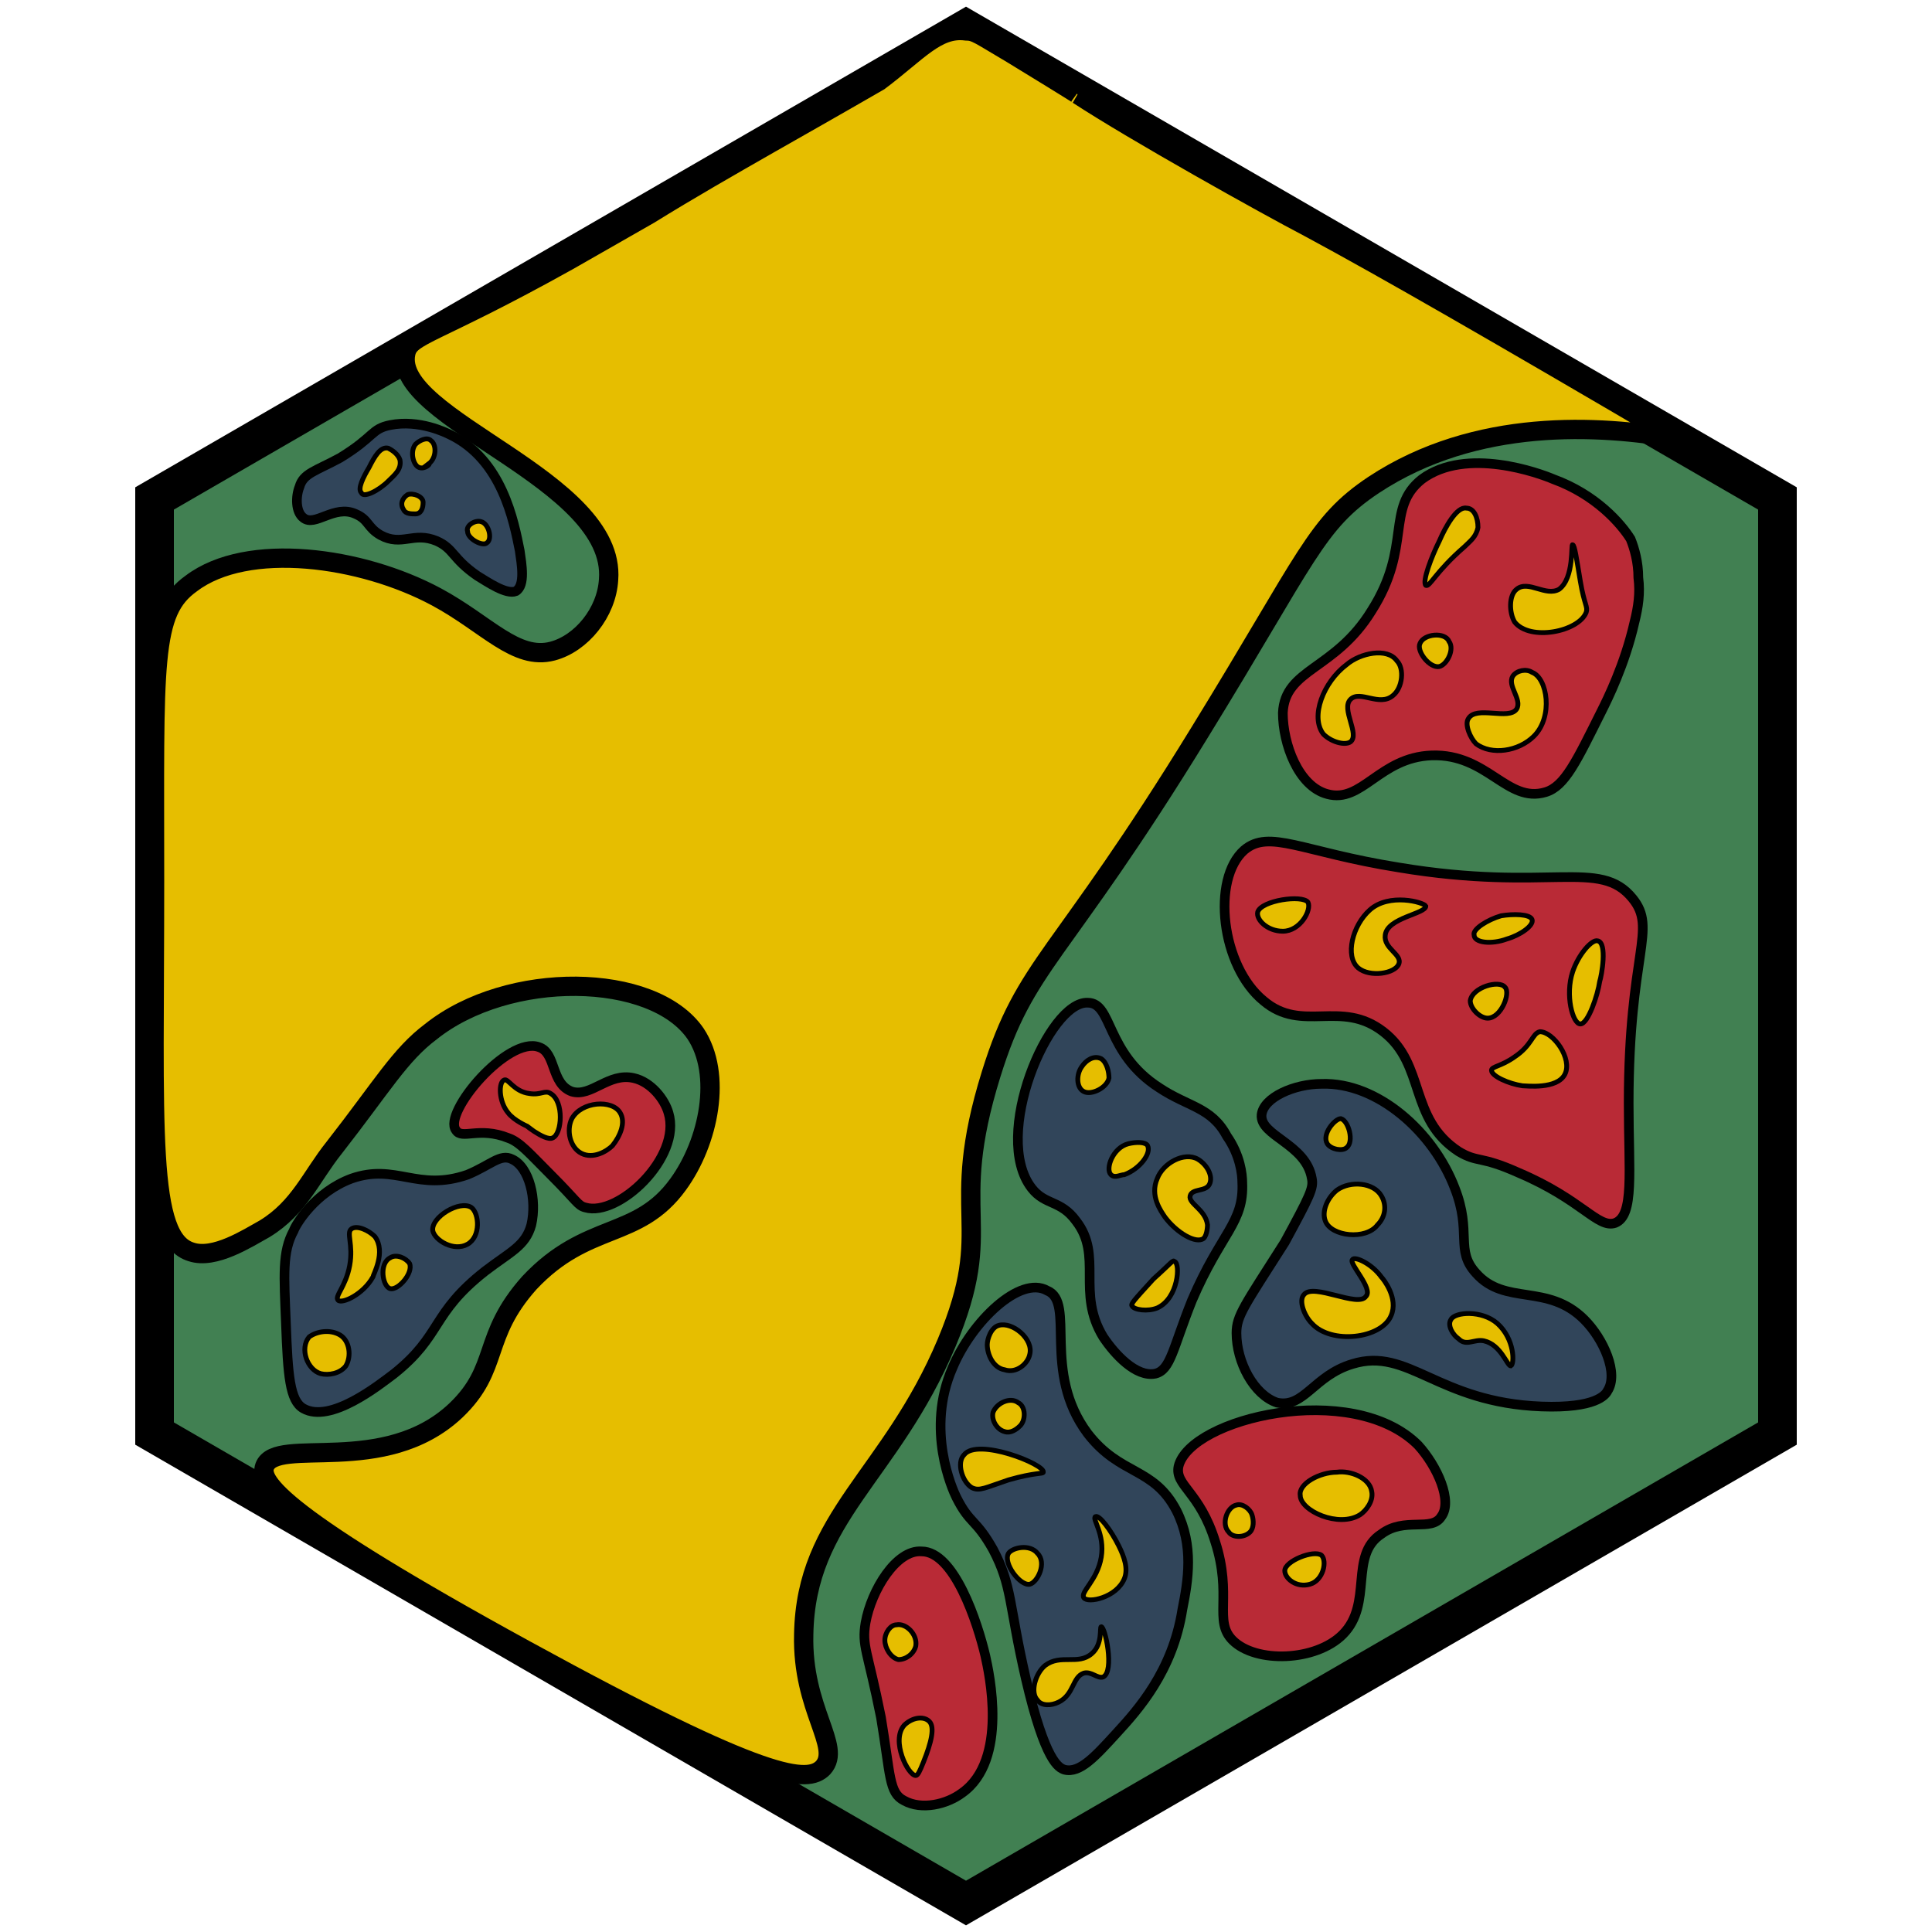 <?xml version="1.0" encoding="utf-8"?><!-- Generator: Adobe Illustrator 26.0.3, SVG Export Plug-In . SVG Version: 6.00 Build 0)  --><svg version="1.1" id="Ebene_2_00000126308112139821010380000011903406711838980787_"	 xmlns="http://www.w3.org/2000/svg" xmlns:xlink="http://www.w3.org/1999/xlink" x="0px" y="0px" viewBox="0 0 100 100"	 style="enable-background:new 0 0 100 100;" xml:space="preserve"><style type="text/css">	.st0{fill:#418052;stroke:#000000;stroke-width:2;stroke-miterlimit:10;}	.st1{fill:#e6be00;stroke:#000000;stroke-miterlimit:10;}	.st2{fill:#b92a36;stroke:#000000;stroke-width:0.5;stroke-miterlimit:10;}	.st3{fill:#31455a;stroke:#000000;stroke-width:0.5;stroke-miterlimit:10;}	.st4{fill:#e6be00;stroke:#000000;stroke-width:0.25;stroke-miterlimit:10;}	.st5{fill:#e6be00;stroke:#000000;stroke-width:0.25;stroke-miterlimit:10;}	.st6{fill:none;stroke:#000000;stroke-width:0.25;stroke-miterlimit:10;}</style><polygon class="st0" points="8,74.2 50,98.5 92,74.2 92,25.8 50,1.5 8,25.8 "/><path class="st1" d="M67.8,11.8c-2.3-1.2-9.1-5-12-6.9c0,0,0.2,0.1-3.4-2.1c-1.7-1-1.9-1.2-2.4-1.2c-1.5-0.2-2.5,1.1-4.5,2.6	c0,0-1.9,1.1-5.6,3.2c-2.1,1.2-4.2,2.4-6.3,3.7c-2.8,1.6-4.2,2.4-4.2,2.4c-7,3.9-8.2,3.8-8.4,4.8c-0.7,3.4,10.9,6.5,10.5,11.7	c-0.1,1.7-1.4,3.3-2.9,3.7c-1.9,0.5-3.4-1.4-6-2.8c-3.9-2.1-9.8-2.9-12.7-0.7C7.8,31.7,8,34.2,8,45.6c0,13-0.4,18.5,1.9,19.2	c1.2,0.4,2.9-0.7,3.8-1.2c1.8-1.1,2.4-2.7,3.6-4.2c2.5-3.2,3.4-4.8,5-6c4-3.2,11.5-3.1,13.7,0.1c1.4,2.1,0.7,5.6-0.9,7.8	c-2.1,2.9-4.7,1.9-7.7,5.1c-2.5,2.8-1.5,4.4-3.8,6.6c-3.7,3.5-9.3,1.3-9.9,2.9c-0.3,0.8,0.9,2.6,13.5,9.5	c12.6,6.9,14.6,6.9,15.4,6.1c1-1.1-1.1-3-1-6.9c0.1-6.1,4.5-8.2,7.4-15.1c2.6-6.2,0-6.5,2.3-13.9c1.8-5.8,3.5-5.8,10.8-17.7	c5.6-9.1,6-10.8,9-12.8c5.3-3.5,11.7-3.1,15.7-2.4C77.6,17.3,71.7,13.9,67.8,11.8z"/><path class="st2" d="M80.4,24.8c-0.7-0.3-4.5-1.7-6.8,0c-1.9,1.5-0.5,3.5-2.6,6.8c-1.9,3.1-4.5,3-4.6,5.3c0,1.6,0.8,3.8,2.3,4.2	c1.8,0.5,2.7-1.9,5.4-2c2.9-0.1,3.9,2.5,5.9,1.9c1-0.3,1.6-1.6,2.9-4.2c0.3-0.6,1.2-2.4,1.7-4.6c0.2-0.8,0.3-1.5,0.2-2.3	c0-0.8-0.2-1.5-0.4-2C83.9,27.1,82.6,25.6,80.4,24.8z"/><path class="st2" d="M72.4,44.9c-5-0.8-6.7-2-8-0.9c-1.7,1.5-1.2,6,1,7.8c2,1.7,4-0.1,6.2,1.6c2.2,1.7,1.3,4.5,3.9,6.2	c1,0.6,1.1,0.2,3.1,1.1c3.3,1.4,4.1,2.9,5,2.6c1-0.4,0.7-2.6,0.7-6.2c0-7.8,1.5-9,0.2-10.6C82.8,44.4,80.2,46.2,72.4,44.9z"/><path class="st3" d="M76.4,65.9c-1.1-1.2-0.2-2.1-1.1-4.4c-1.1-2.9-4-5.5-6.9-5.4c-1.4,0-3,0.7-3.1,1.6c-0.1,1.1,2.3,1.5,2.6,3.3	c0.1,0.5-0.1,0.9-1.4,3.3C64.4,67.6,64,68.1,64,69c0,1.5,0.9,3.2,2.1,3.6c1.4,0.3,1.9-1.4,3.9-2c2.9-0.9,4.4,2,9.8,2.2	c2.8,0.1,3.3-0.6,3.4-0.8c0.6-0.9-0.2-2.7-1.2-3.7C80.1,66.4,77.9,67.6,76.4,65.9z"/><path class="st3" d="M60,56.3c-2.8-1.8-2.4-4.4-3.7-4.4c-2-0.1-5,6.9-2.9,9.6c0.7,0.9,1.5,0.6,2.3,1.7c1.4,1.8,0,3.7,1.4,6	c0.6,0.9,1.7,2.1,2.7,1.9c0.8-0.2,0.9-1.3,1.9-3.8c1.5-3.5,2.7-4,2.6-6.1c0-0.4-0.1-1.4-0.8-2.4C62.7,57.3,61.5,57.3,60,56.3z"/><path class="st2" d="M61,75.9c-0.2,1,1.1,1.3,1.9,3.9c0.9,2.8-0.1,4.1,0.9,5.1c1.2,1.2,4.3,1.1,5.7-0.3c1.6-1.6,0.3-4.1,2-5.2	c1.2-0.9,2.6-0.1,3.1-0.9c0.6-0.8-0.2-2.6-1.2-3.7C70,71.4,61.6,73.4,61,75.9z"/><path class="st3" d="M49.3,70.8c-1.4,3.2,0,6.3,0.2,6.7c0.7,1.4,1,1.1,1.9,2.7c1,1.9,0.8,2.8,1.7,6.7c1,4.3,1.7,4.6,2,4.7	c0.8,0.2,1.6-0.7,2.7-1.9c1.1-1.2,2.9-3.2,3.4-6.4c0.3-1.5,0.6-3.3-0.3-5.1c-1.2-2.3-2.9-1.8-4.6-4c-2.4-3.2-0.6-6.8-2.1-7.4	C52.8,66,50.3,68.4,49.3,70.8z"/><path class="st2" d="M44.8,84c-0.2,1.2,0.1,1.4,0.8,4.9c0.5,3,0.4,3.9,1.2,4.3c0.9,0.5,2.2,0.2,3-0.4c2.4-1.7,1.4-6.2,1.2-7.1	c-0.4-1.7-1.6-5.4-3.3-5.4C46.4,80.2,45.1,82.3,44.8,84z"/><path class="st2" d="M29.6,56.5c-1.1-0.4-0.8-2-1.7-2.3c-1.6-0.6-5,3.4-4.3,4.3c0.3,0.5,1.2-0.2,2.7,0.4c0.6,0.2,1.1,0.8,2.2,1.9	c1.4,1.4,1.4,1.6,1.8,1.7c1.7,0.5,5-2.6,4.3-4.9c-0.2-0.7-0.9-1.6-1.8-1.8C31.5,55.5,30.6,56.8,29.6,56.5z"/><path class="st3" d="M26.5,60c-0.6-0.3-1.1,0.3-2.3,0.8c-2.6,0.9-3.7-0.6-6,0.2c-1.9,0.7-2.9,2.4-3,2.7c-0.6,1.1-0.5,2.3-0.4,4.8	c0.1,2.7,0.2,4,0.9,4.4c1.4,0.8,3.9-1.2,4.7-1.8c2.5-2,1.9-3.1,4.7-5.3c1.3-1,2.1-1.3,2.4-2.4C27.8,62.1,27.4,60.4,26.5,60z"/><path class="st4" d="M80.7,30.5c-0.7,0.4-1.6-0.5-2.2,0c-0.4,0.3-0.4,1.2-0.1,1.7c0.8,1,3.3,0.5,3.7-0.5c0.1-0.3-0.1-0.4-0.3-1.6	c-0.2-1.2-0.3-1.9-0.4-1.9C81.3,28.1,81.5,29.9,80.7,30.5z"/><path class="st4" d="M74.5,28c-0.4,0.8-0.9,2.1-0.7,2.3c0.2,0.1,0.5-0.7,2-2c0.3-0.3,0.6-0.5,0.7-1c0-0.5-0.2-1-0.6-1	C75.4,26.2,74.8,27.3,74.5,28z"/><path class="st4" d="M79.4,38.1c-0.8,0.8-2.2,1-3,0.4c-0.3-0.3-0.6-1-0.4-1.3c0.4-0.7,2.1,0.1,2.5-0.5c0.3-0.5-0.5-1.2-0.2-1.7	c0.2-0.3,0.7-0.4,1-0.2C80.1,35.1,80.4,37.1,79.4,38.1z"/><path class="st4" d="M73.5,33.3c-0.2,0.4,0.5,1.3,1,1.2c0.4-0.1,0.8-0.9,0.5-1.3C74.8,32.7,73.7,32.8,73.5,33.3z"/><path class="st4" d="M69.7,34.4c-1.2,0.9-1.9,2.7-1.2,3.6c0.4,0.4,1.1,0.6,1.4,0.4c0.5-0.4-0.5-1.7,0-2.2c0.5-0.5,1.5,0.4,2.2-0.2	c0.5-0.4,0.6-1.4,0.2-1.8C71.8,33.5,70.4,33.8,69.7,34.4z"/><path class="st4" d="M82.8,50.8c-0.1,0.7-0.6,2.2-1,2.2c-0.4,0-0.8-1.5-0.4-2.7c0.3-0.9,1-1.7,1.3-1.6	C83.2,48.8,82.9,50.5,82.8,50.8z"/><path class="st4" d="M77,52.7c-0.4,0-0.9-0.5-0.9-0.9c0.1-0.7,1.5-1.1,1.8-0.7C78.2,51.4,77.7,52.7,77,52.7z"/><path class="st4" d="M81,55.6c-0.4,0.8-2,0.6-2.2,0.6c-0.7-0.1-1.6-0.5-1.6-0.8c0-0.2,0.5-0.2,1.2-0.7c0.9-0.6,0.9-1.2,1.3-1.3	C80.4,53.4,81.4,54.8,81,55.6z"/><path class="st4" d="M76.3,48.4c-0.1-0.3,0.7-0.8,1.4-1c0.6-0.1,1.5-0.1,1.6,0.2c0.1,0.3-0.6,0.8-1.3,1	C77.2,48.9,76.3,48.8,76.3,48.4z"/><path class="st4" d="M70.9,47.1c-0.9,0.8-1.3,2.4-0.6,3c0.6,0.5,1.9,0.3,2.1-0.2c0.2-0.5-0.8-0.8-0.7-1.5c0.1-0.9,2.1-1.1,2.1-1.5	C73.7,46.7,71.9,46.2,70.9,47.1z"/><path class="st4" d="M65.1,47.2c-0.1,0.4,0.5,1,1.3,1c0.9,0,1.5-1.1,1.3-1.5C67.4,46.3,65.3,46.6,65.1,47.2z"/><path class="st5" d="M76.8,69.4c0.9,0.2,1.2,1.3,1.4,1.3c0.2-0.1,0.2-1.4-0.7-2.2c-0.8-0.7-2.2-0.6-2.4-0.2c-0.2,0.3,0.1,0.8,0.4,1	C75.9,69.7,76.3,69.3,76.8,69.4z"/><path class="st5" d="M70,65.2c-0.2,0.2,1.1,1.5,0.7,1.9c-0.4,0.6-2.7-0.7-3.2-0.1c-0.3,0.3,0,1.1,0.4,1.5c1,1.1,3.6,0.8,4.1-0.4	c0.4-0.9-0.4-1.9-0.5-2C71,65.4,70.1,65,70,65.2z"/><path class="st5" d="M71.5,61.9c-0.4-0.7-1.6-0.8-2.3-0.3c-0.5,0.4-0.8,1.1-0.6,1.6c0.3,0.8,2.1,1,2.7,0.2	C71.7,63,71.8,62.4,71.5,61.9z"/><path class="st5" d="M69.4,57.9c-0.3,0-1,0.8-0.7,1.3c0.2,0.3,0.8,0.4,1,0.2C70.1,59.1,69.8,58,69.4,57.9z"/><path class="st4" d="M71,77.2c-0.1-0.7-1.1-1.1-1.8-1c-0.9,0-2,0.6-1.9,1.2c0,0.8,2,1.7,3.1,1C70.7,78.2,71.1,77.7,71,77.2z"/><path class="st4" d="M64.8,78.4c-0.1-0.3-0.5-0.6-0.8-0.5c-0.5,0.1-0.8,1-0.4,1.4c0.2,0.3,0.8,0.3,1.1,0	C64.9,79.1,64.9,78.7,64.8,78.4z"/><path class="st4" d="M66.5,81.3c0,0.4,0.6,0.9,1.3,0.7c0.7-0.2,0.9-1.2,0.6-1.5C68,80.2,66.5,80.8,66.5,81.3z"/><path class="st5" d="M62.6,61.3c0.2-0.4-0.1-1-0.6-1.3c-0.7-0.4-1.8,0.2-2.1,1c-0.4,0.9,0.2,1.7,0.4,2c0.6,0.8,1.6,1.4,2,1.1	c0.2-0.2,0.2-0.7,0.2-0.7c-0.1-0.8-1-1.1-0.9-1.5C61.7,61.5,62.4,61.7,62.6,61.3z"/><path class="st5" d="M59.4,59.3c0.2,0.4-0.4,1.2-1.2,1.5c-0.2,0-0.5,0.2-0.7,0c-0.3-0.3,0.1-1.4,0.9-1.6	C58.8,59.1,59.3,59.1,59.4,59.3z"/><path class="st5" d="M57,54.8c-0.4-0.2-0.8,0.1-1,0.4c-0.3,0.4-0.3,1.1,0.1,1.3c0.4,0.2,1.2-0.2,1.3-0.7C57.4,55.5,57.3,55,57,54.8z	"/><path class="st5" d="M59.7,66.2c-1,1.1-1.2,1.3-1.1,1.4c0.1,0.2,0.8,0.3,1.3,0.1c1.1-0.5,1.2-2.3,0.9-2.4	C60.7,65.2,60.7,65.3,59.7,66.2z"/><path class="st5" d="M56.7,78.5c-0.2,0.1,0.5,0.9,0.3,2.1c-0.2,1.2-1.1,1.8-0.9,2.1c0.2,0.3,1.7,0,2.1-1c0.2-0.5,0-1.1-0.3-1.7	C57.5,79.2,56.9,78.4,56.7,78.5z"/><path class="st6" d="M54.5,76.7"/><path class="st5" d="M49.9,75.3c-0.4,0.4-0.1,1.4,0.4,1.7c0.4,0.2,0.7,0,1.9-0.4c1.4-0.4,1.8-0.3,1.8-0.4	C54.1,75.8,50.6,74.4,49.9,75.3z"/><path class="st5" d="M52.7,72.6c-0.4-0.3-1.1,0-1.3,0.5c-0.1,0.4,0.2,0.9,0.6,1c0.3,0.1,0.6-0.1,0.8-0.3	C53.1,73.5,53.1,72.8,52.7,72.6z"/><path class="st5" d="M53.3,70.1c0.2-0.8-0.9-1.7-1.6-1.5c-0.4,0.1-0.6,0.7-0.6,1c0,0.5,0.3,1.2,0.9,1.3	C52.6,71.1,53.2,70.6,53.3,70.1z"/><path class="st5" d="M52.2,80.4c-0.3,0.5,0.6,1.7,1.1,1.6c0.4-0.1,0.9-1.1,0.4-1.6C53.3,79.9,52.4,80.1,52.2,80.4z"/><path class="st5" d="M57.1,86.8c-0.3,0.1-0.6-0.3-1-0.2c-0.6,0.2-0.5,1.1-1.3,1.5c-0.4,0.2-0.9,0.2-1.1-0.1	c-0.4-0.4-0.1-1.4,0.4-1.8c0.8-0.6,1.7,0,2.4-0.6c0.6-0.5,0.4-1.4,0.5-1.4C57.2,84.2,57.7,86.5,57.1,86.8z"/><path class="st4" d="M45.8,84.9c0,0.4,0.3,0.9,0.7,1c0.4,0,0.8-0.3,0.9-0.7c0.1-0.6-0.5-1.2-1-1.1C46.1,84.1,45.8,84.5,45.8,84.9z"	/><path class="st4" d="M46.8,89.3c-0.7,0.8,0.2,2.6,0.6,2.6c0.1,0,0.2-0.2,0.4-0.7c0.4-1,0.6-1.8,0.3-2.1	C47.8,88.8,47.2,88.9,46.8,89.3z"/><path class="st4" d="M29.6,57.9c-0.3,0.6-0.1,1.5,0.5,1.8c0.6,0.3,1.3-0.1,1.6-0.4c0.4-0.5,0.7-1.2,0.4-1.7	C31.7,56.9,30.1,57,29.6,57.9z"/><path class="st4" d="M27.4,56.6c-0.8-0.1-1.1-0.8-1.3-0.7c-0.3,0.1-0.3,1.1,0.2,1.7c0.3,0.4,1,0.7,1,0.7l0,0	c-0.4-0.3,0.9,0.8,1.3,0.6c0.5-0.2,0.6-1.9-0.1-2.3C28.2,56.4,28,56.7,27.4,56.6z"/><path class="st5" d="M22.4,63.7c0.1,0.5,1.1,1.1,1.8,0.7c0.7-0.4,0.6-1.6,0.2-1.9C23.8,62.1,22.3,63,22.4,63.7z"/><path class="st5" d="M20.2,66.7c0.4,0.1,1.2-0.8,1-1.3c-0.2-0.3-0.7-0.5-1-0.3C19.6,65.4,19.8,66.6,20.2,66.7z"/><path class="st5" d="M18.2,63.6c-0.3,0.2,0.1,0.8-0.1,1.9c-0.2,1.1-0.8,1.6-0.6,1.8c0.2,0.2,1.3-0.3,1.8-1.2c0-0.1,0.7-1.3,0.1-2.1	C19.1,63.7,18.5,63.4,18.2,63.6z"/><path class="st5" d="M16,69.2c-0.5,0.6-0.1,1.7,0.6,1.9c0.4,0.1,1,0,1.3-0.4c0.3-0.5,0.2-1.3-0.3-1.6C17.1,68.8,16.4,68.9,16,69.2z"	/><g>	<path class="st3" d="M15.7,26.8c0.6,0.5,1.6-0.7,2.7-0.2c0.7,0.3,0.6,0.7,1.3,1.1c1.1,0.6,1.7-0.2,2.9,0.3c0.9,0.4,0.8,0.9,2.1,1.8		c0.5,0.3,1.5,1,2,0.8c0.5-0.3,0.3-1.4,0.2-2.1c-0.3-1.5-0.9-4.7-3.6-6c-0.2-0.1-1.6-0.8-3.1-0.5c-1,0.2-0.8,0.6-2.6,1.7		c-1.3,0.7-1.9,0.8-2.1,1.5C15.3,25.7,15.3,26.5,15.7,26.8z"/>	<path class="st5" d="M20.1,24.9c0.3-0.3,0.7-0.6,0.6-1.1c-0.1-0.3-0.4-0.5-0.6-0.6c-0.4-0.1-0.7,0.4-1,1c-0.3,0.5-0.6,1.1-0.4,1.3		C18.8,25.8,19.6,25.4,20.1,24.9z"/>	<path class="st5" d="M21.5,26.6c-0.2,0-0.5,0-0.6-0.2c-0.2-0.3-0.1-0.6,0.2-0.8c0.3-0.1,0.8,0.1,0.8,0.4		C21.9,26.3,21.8,26.6,21.5,26.6z"/>	<path class="st5" d="M25.2,28.1c0.3-0.2,0.1-1-0.3-1.1c-0.3-0.1-0.8,0.2-0.7,0.5C24.2,27.9,25,28.3,25.2,28.1z"/>	<path class="st5" d="M21.7,24.2c-0.3-0.1-0.5-0.8-0.2-1.2c0.2-0.2,0.6-0.4,0.8-0.2c0.3,0.2,0.3,0.9-0.1,1.2		C22.3,24,22,24.3,21.7,24.2z"/></g></svg>